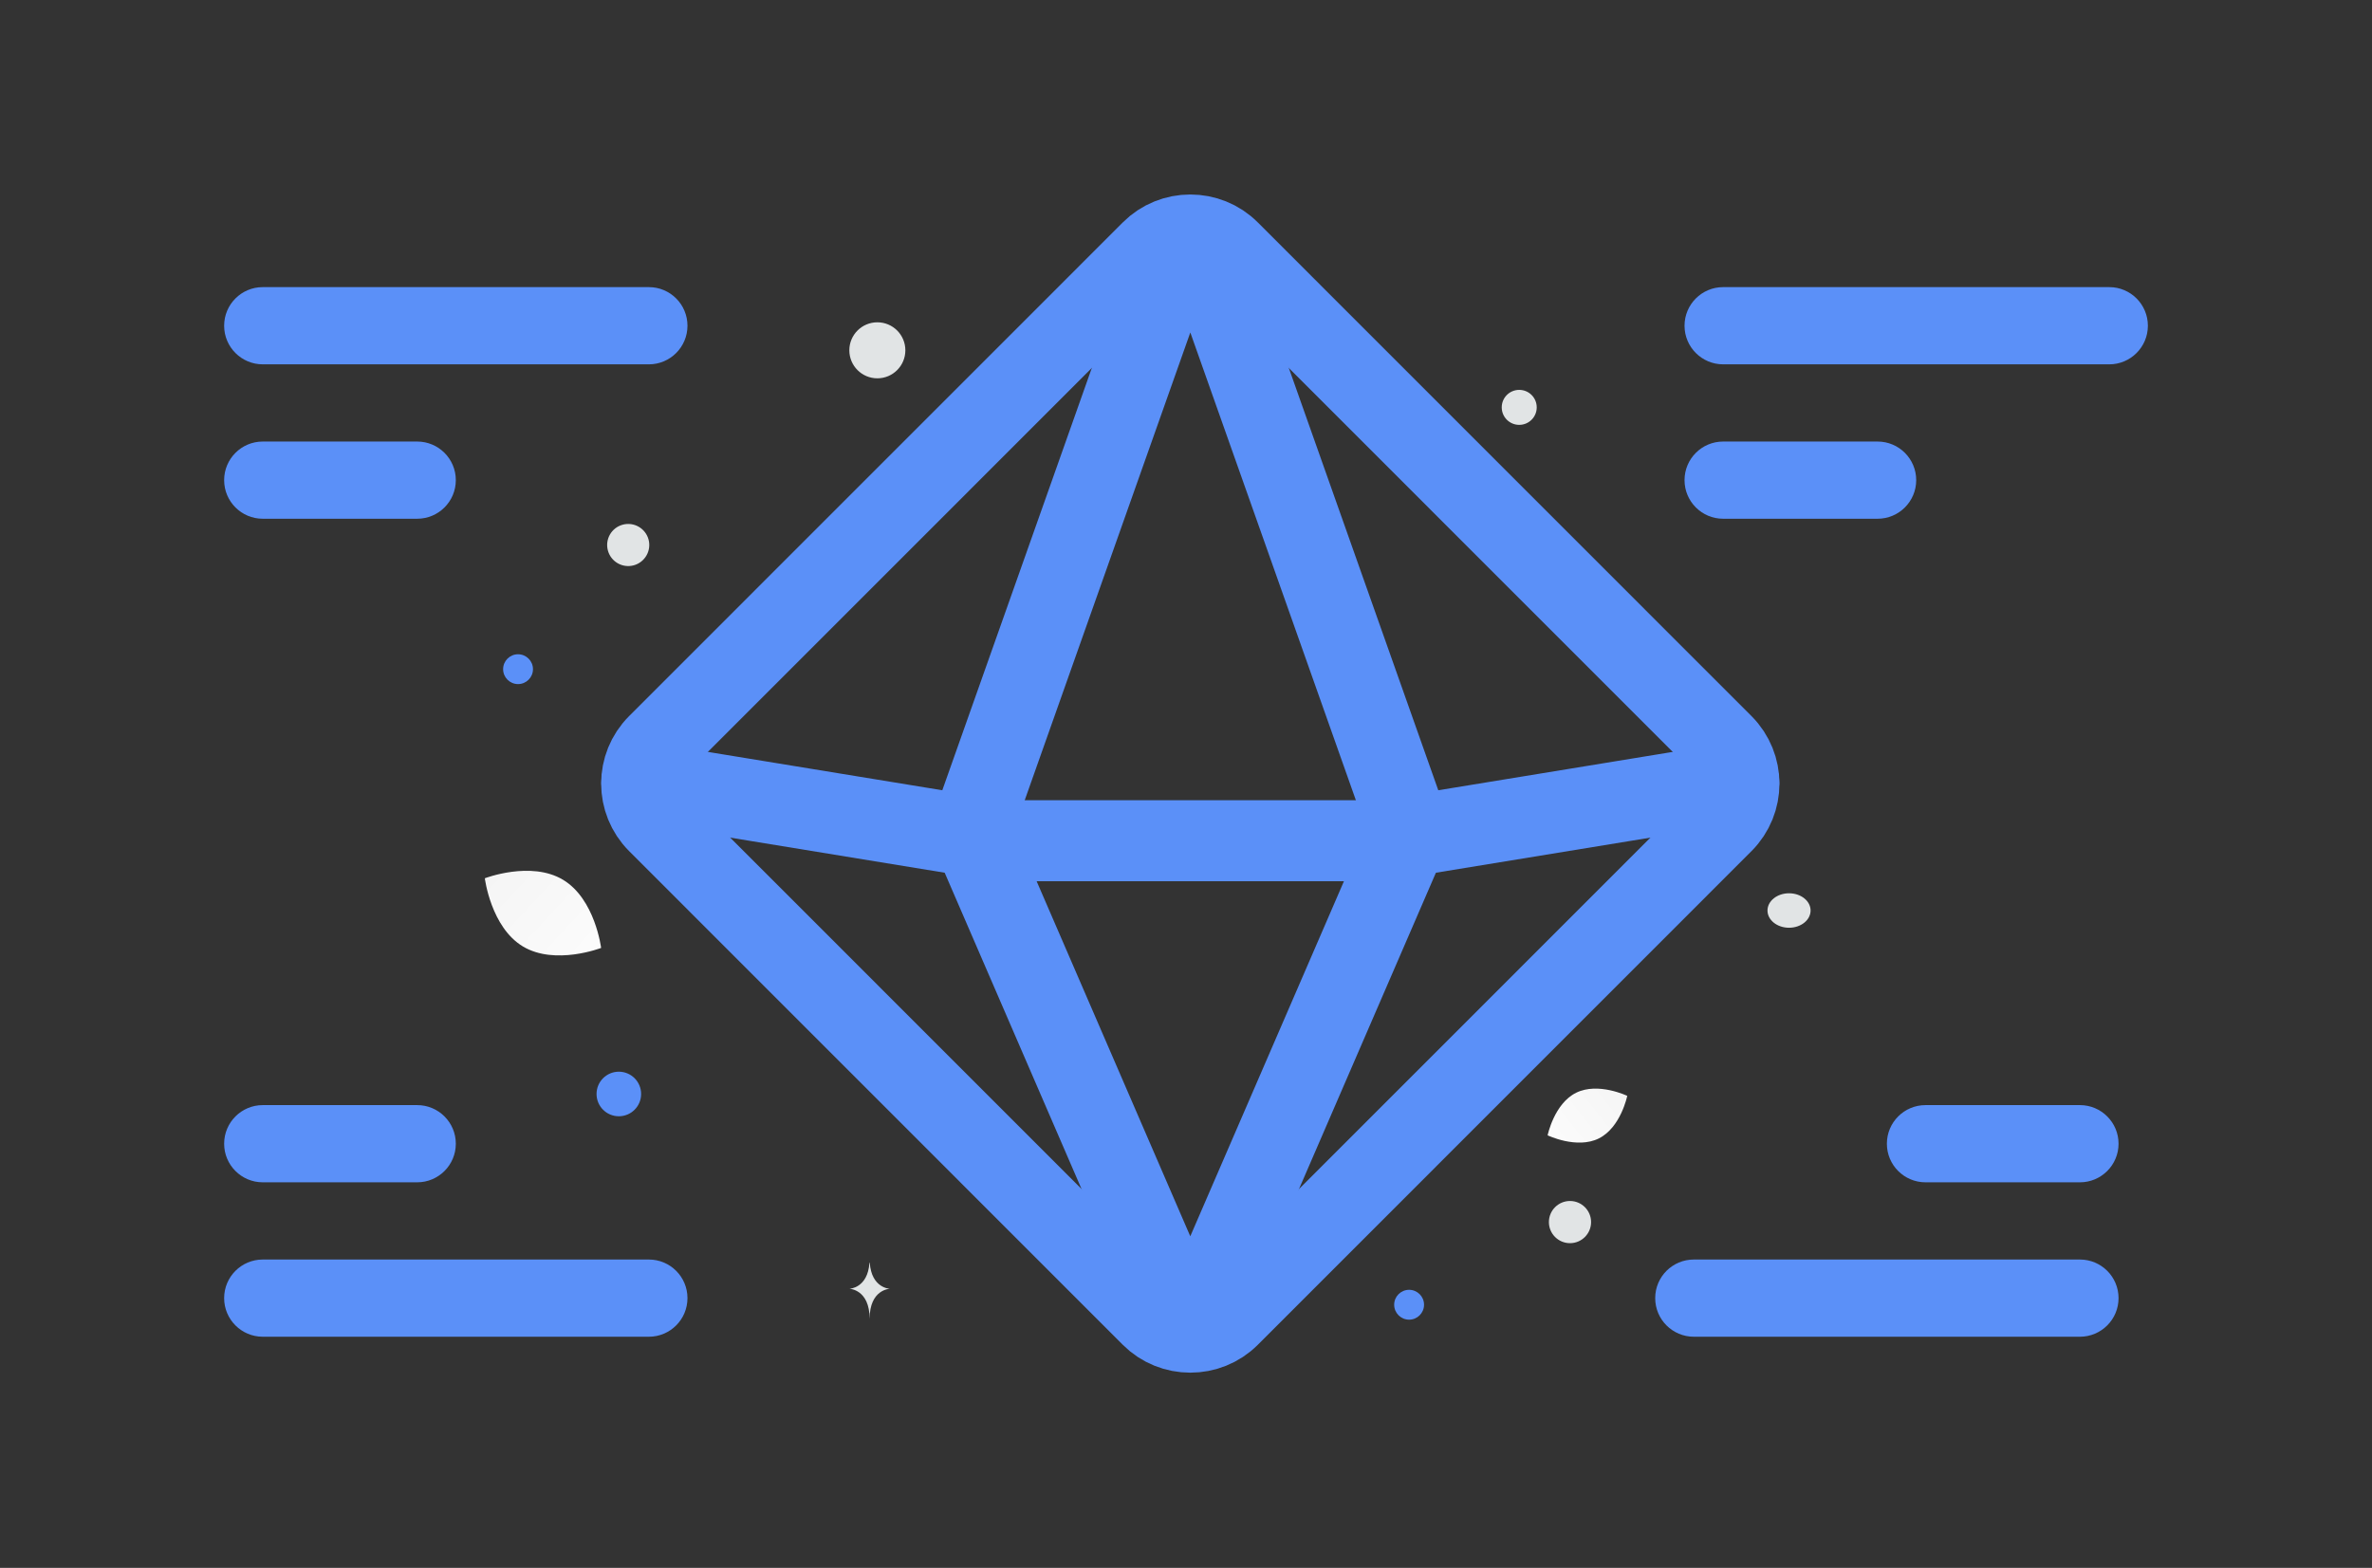 <svg width="121" height="80" viewBox="0 0 121 80" fill="none" xmlns="http://www.w3.org/2000/svg">
<rect x="0" y="0" width="121" height="80" fill="#333333" stroke="none"/>
<g id="351 1" clip-path="url(#clip0_5713_935)">
<path id="Vector" d="M81.557 58.088C80.436 58.645 78.947 57.929 78.947 57.929C78.947 57.929 79.278 56.312 80.4 55.757C81.522 55.201 83.009 55.915 83.009 55.915C83.009 55.915 82.679 57.532 81.557 58.088Z" fill="url(#paint0_linear_5713_935)"/>
<path id="Vector_2" d="M26.677 48.293C28.315 49.274 30.664 48.367 30.664 48.367C30.664 48.367 30.357 45.869 28.718 44.888C27.081 43.907 24.732 44.813 24.732 44.813C24.732 44.813 25.04 47.311 26.677 48.293Z" fill="url(#paint1_linear_5713_935)"/>
<path id="Vector_3" d="M71.881 65.811C71.46 65.811 71.119 66.152 71.119 66.572C71.119 66.993 71.46 67.334 71.881 67.334C72.302 67.334 72.643 66.993 72.643 66.572C72.643 66.152 72.302 65.811 71.881 65.811Z" fill="#5B90F8"/>
<path id="Vector_4" d="M31.568 56.956C30.94 56.956 30.431 56.447 30.431 55.819C30.431 55.191 30.94 54.682 31.568 54.682C32.196 54.682 32.705 55.191 32.705 55.819C32.705 56.447 32.196 56.956 31.568 56.956Z" fill="#5B90F8"/>
<path id="Vector_5" d="M26.426 34.905C26.006 34.905 25.665 34.564 25.665 34.144C25.665 33.724 26.006 33.383 26.426 33.383C26.847 33.383 27.188 33.724 27.188 34.144C27.188 34.564 26.847 34.905 26.426 34.905Z" fill="#5B90F8"/>
<path id="Vector_6" d="M80.088 63.431C79.494 63.431 79.012 62.95 79.012 62.355C79.012 61.761 79.494 61.279 80.088 61.279C80.682 61.279 81.164 61.761 81.164 62.355C81.164 62.95 80.682 63.431 80.088 63.431Z" fill="#E1E4E5"/>
<path id="Vector_7" d="M33.084 27.53C33.237 28.103 32.897 28.692 32.324 28.846C31.751 28.999 31.162 28.659 31.009 28.086C30.855 27.513 31.195 26.924 31.768 26.771C32.341 26.617 32.93 26.957 33.084 27.53Z" fill="#E1E4E5"/>
<path id="Vector_8" d="M44.755 19.303C43.965 19.303 43.326 18.663 43.326 17.874C43.326 17.085 43.965 16.445 44.755 16.445C45.544 16.445 46.184 17.085 46.184 17.874C46.184 18.663 45.544 19.303 44.755 19.303Z" fill="#E1E4E5"/>
<path id="Vector_9" d="M91.262 47.337C90.655 47.337 90.163 46.943 90.163 46.458C90.163 45.972 90.655 45.578 91.262 45.578C91.869 45.578 92.361 45.972 92.361 46.458C92.361 46.943 91.869 47.337 91.262 47.337Z" fill="#E1E4E5"/>
<path id="Vector_10" d="M78.391 20.785C78.391 21.279 77.992 21.678 77.498 21.678C77.005 21.678 76.606 21.279 76.606 20.785C76.606 20.292 77.005 19.893 77.498 19.893C77.992 19.893 78.391 20.292 78.391 20.785Z" fill="#E1E4E5"/>
<path id="Vector_11" d="M44.353 64.428H44.368C44.457 65.738 45.395 65.758 45.395 65.758C45.395 65.758 44.361 65.779 44.361 67.292C44.361 65.779 43.326 65.758 43.326 65.758C43.326 65.758 44.264 65.738 44.353 64.428Z" fill="#E1E4E5"/>
<path id="Vector_12" d="M62.701 67.156L87.886 41.965C88.98 40.871 88.98 39.096 87.886 37.999L62.701 12.809C61.612 11.717 59.827 11.717 58.738 12.809L33.553 37.999C32.459 39.093 32.459 40.868 33.553 41.965L58.738 67.156C59.827 68.244 61.612 68.244 62.701 67.156V67.156Z" stroke="#5B90F8" stroke-width="4.133" stroke-linecap="round" stroke-linejoin="round"/>
<path id="Vector_13" d="M61.36 66.802L71.915 42.406L61.38 12.634C61.158 12.013 60.28 12.013 60.061 12.634L49.523 42.406L60.078 66.805C60.319 67.364 61.119 67.364 61.36 66.802Z" stroke="#5B90F8" stroke-width="4.133" stroke-linecap="round" stroke-linejoin="round"/>
<path id="Vector_14" d="M32.744 39.908L51.018 42.898H70.421L88.695 39.908" stroke="#5B90F8" stroke-width="4.133" stroke-linecap="round" stroke-linejoin="round"/>
<path id="Vector_15" fill-rule="evenodd" clip-rule="evenodd" d="M13.403 14.65C12.316 14.65 11.434 15.532 11.434 16.62C11.434 17.708 12.316 18.59 13.403 18.59H33.1C34.188 18.59 35.069 17.708 35.069 16.62C35.069 15.532 34.188 14.65 33.1 14.65H13.403ZM13.403 22.529C12.316 22.529 11.434 23.411 11.434 24.499C11.434 25.587 12.316 26.468 13.403 26.468H21.282C22.37 26.468 23.252 25.587 23.252 24.499C23.252 23.411 22.37 22.529 21.282 22.529H13.403ZM13.403 68.205C12.316 68.205 11.434 67.323 11.434 66.235C11.434 65.147 12.316 64.266 13.403 64.266H33.1C34.188 64.266 35.069 65.147 35.069 66.235C35.069 67.323 34.188 68.205 33.1 68.205H13.403ZM13.403 60.326C12.316 60.326 11.434 59.444 11.434 58.357C11.434 57.269 12.316 56.387 13.403 56.387H21.282C22.37 56.387 23.252 57.269 23.252 58.357C23.252 59.444 22.37 60.326 21.282 60.326H13.403ZM87.901 14.65C86.813 14.65 85.931 15.532 85.931 16.62C85.931 17.708 86.813 18.59 87.901 18.59H107.597C108.685 18.59 109.567 17.708 109.567 16.62C109.567 15.532 108.685 14.65 107.597 14.65H87.901ZM87.901 22.529C86.813 22.529 85.931 23.411 85.931 24.499C85.931 25.587 86.813 26.468 87.901 26.468H95.779C96.867 26.468 97.749 25.587 97.749 24.499C97.749 23.411 96.867 22.529 95.779 22.529H87.901ZM106.101 68.205C107.189 68.205 108.071 67.323 108.071 66.235C108.071 65.147 107.189 64.266 106.101 64.266H86.405C85.317 64.266 84.435 65.147 84.435 66.235C84.435 67.323 85.317 68.205 86.405 68.205H106.101ZM106.101 60.326C107.189 60.326 108.071 59.444 108.071 58.357C108.071 57.269 107.189 56.387 106.101 56.387H98.223C97.135 56.387 96.253 57.269 96.253 58.357C96.253 59.444 97.135 60.326 98.223 60.326H106.101Z" fill="#5B90F8"/>
</g>
<defs>
<linearGradient id="paint0_linear_5713_935" x1="77.251" y1="59.824" x2="86.5" y2="52.507" gradientUnits="userSpaceOnUse">
<stop stop-color="white"/>
<stop offset="1" stop-color="#EEEEEE"/>
</linearGradient>
<linearGradient id="paint1_linear_5713_935" x1="33.014" y1="51.452" x2="19.838" y2="39.209" gradientUnits="userSpaceOnUse">
<stop stop-color="white"/>
<stop offset="1" stop-color="#EEEEEE"/>
</linearGradient>
<clipPath id="clip0_5713_935">
<rect width="120" height="80" fill="white" transform="translate(0.5)"/>
</clipPath>
</defs>
</svg>
